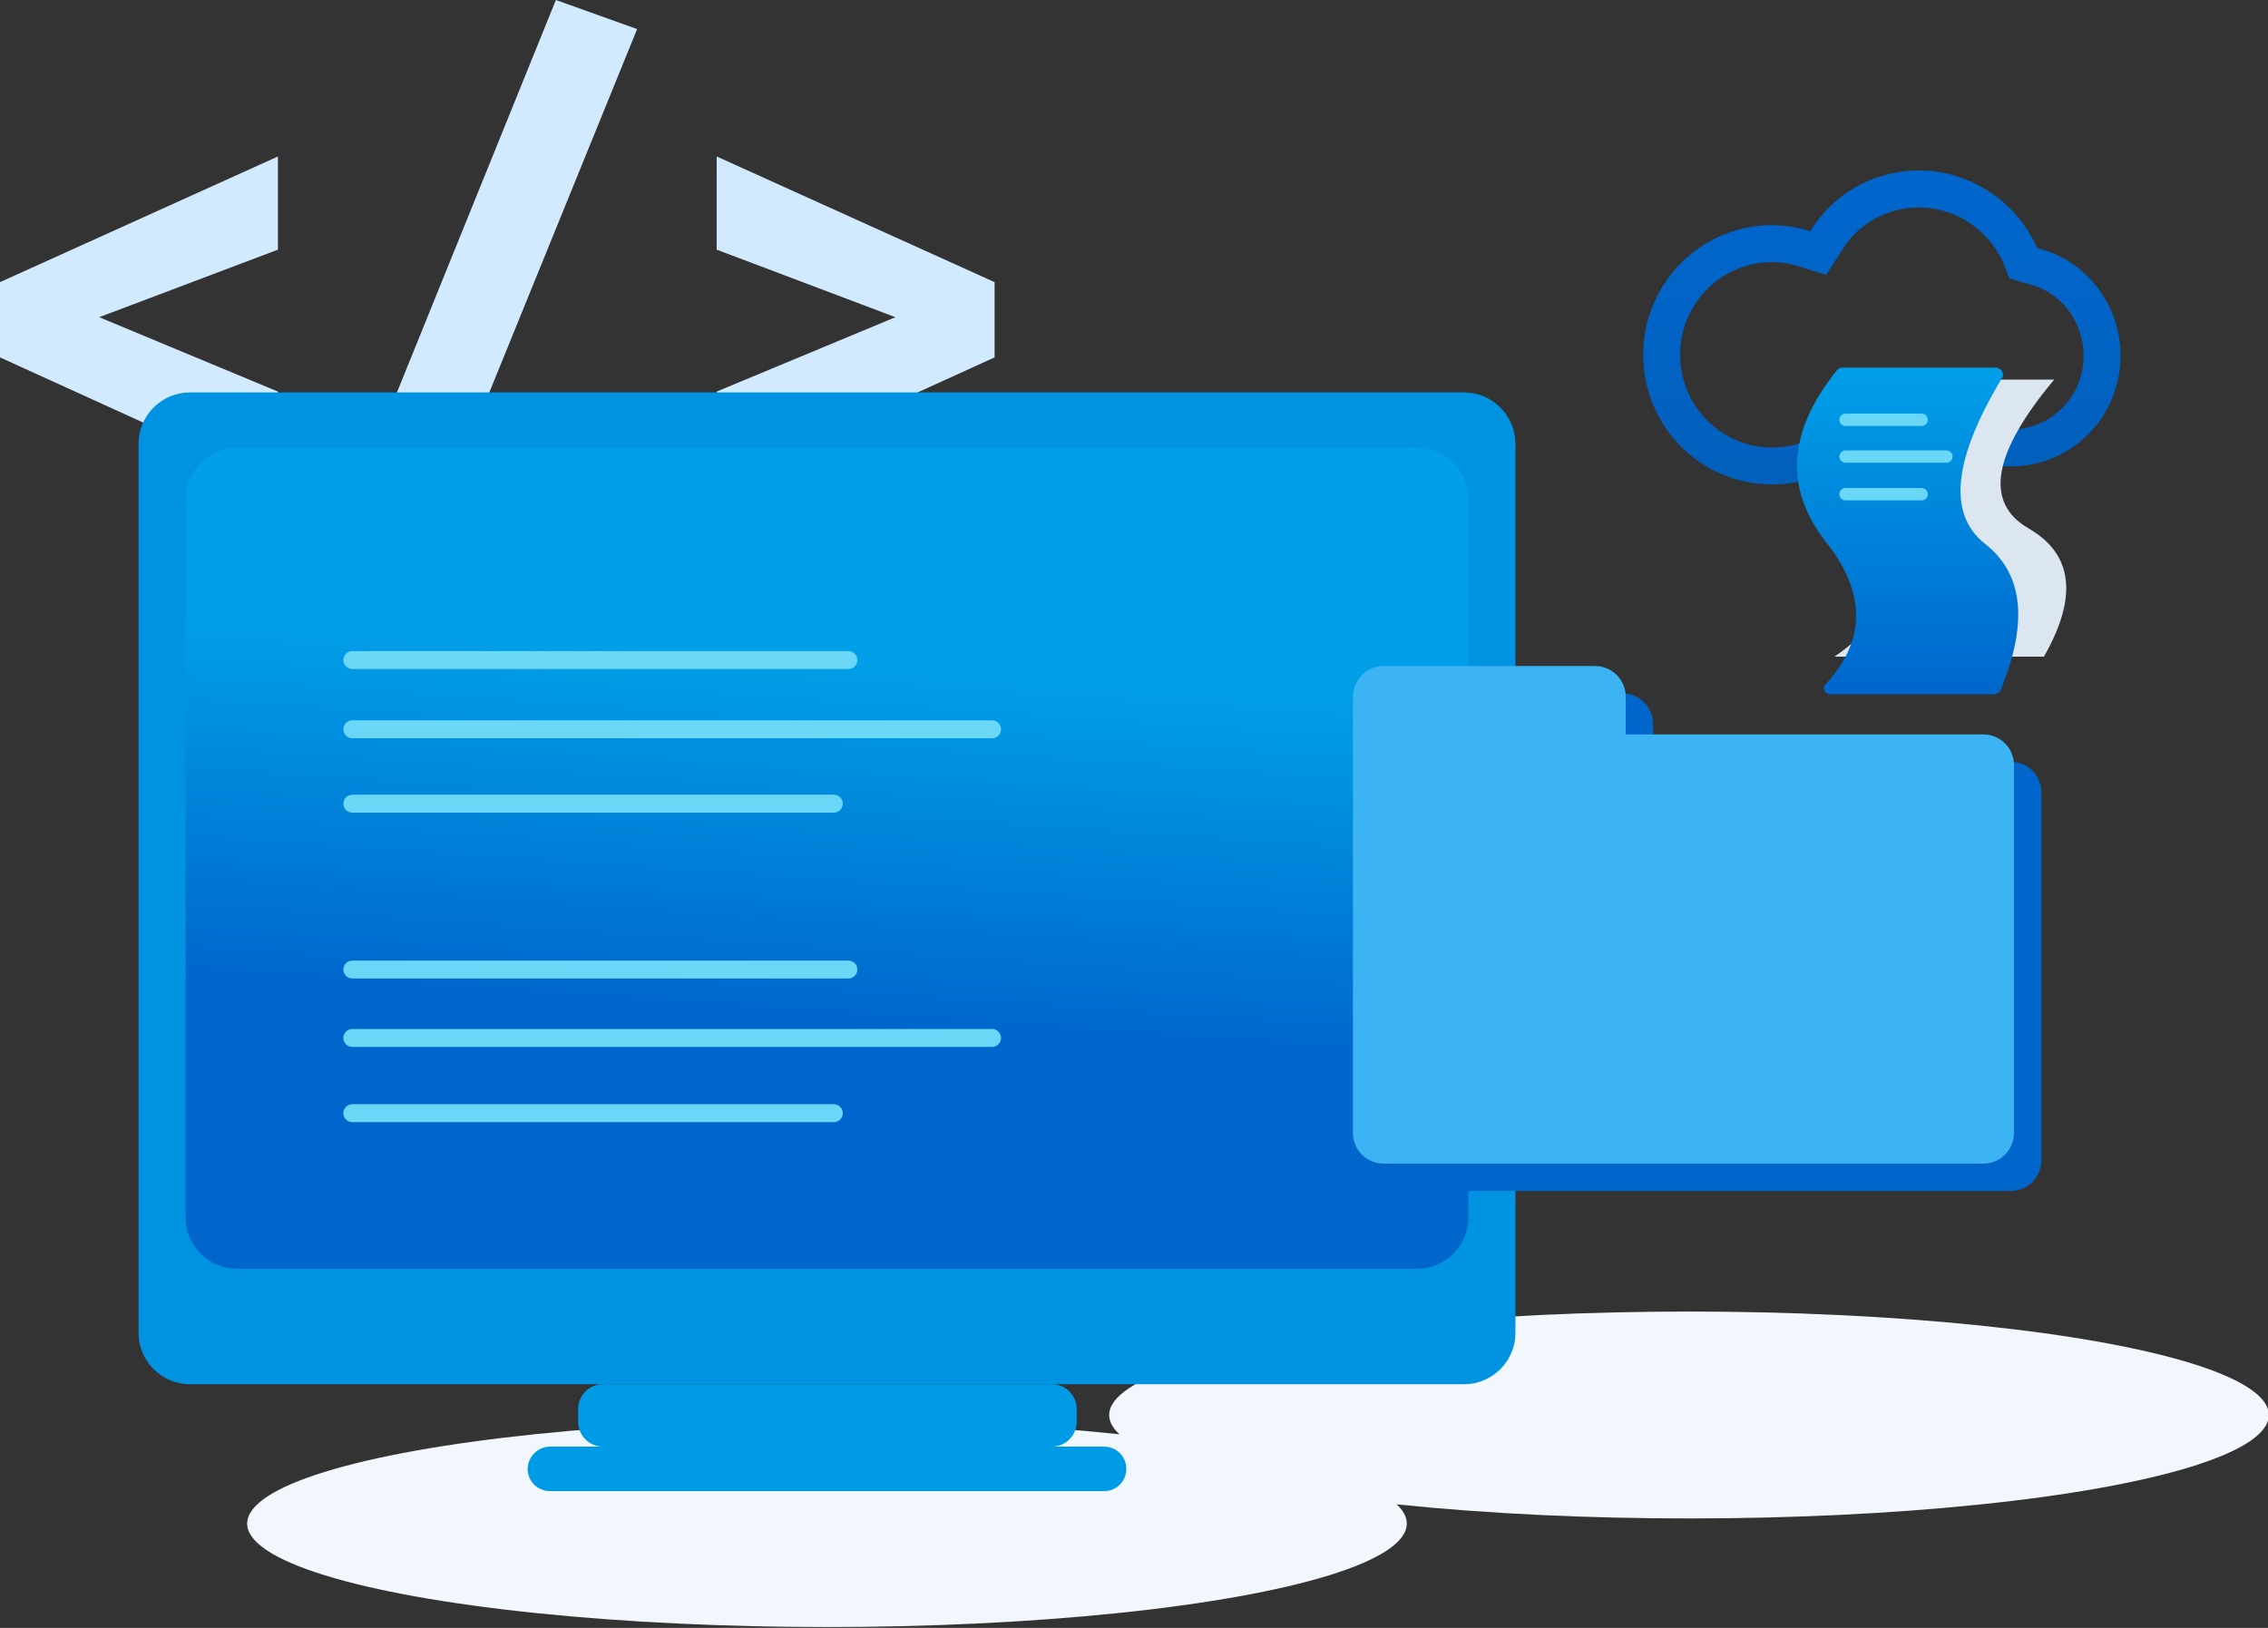 <svg xmlns="http://www.w3.org/2000/svg" version="1.1" viewBox="0 0 265.2 190.4"><rect x="0" y="0" width="265.2" height="190.4" fill="#333333" stroke="none"/><style type="text/css">.st0{fill-rule:evenodd;clip-rule:evenodd;fill:#f1f7fc}.st1{fill:#d2eaff}.st2,.st3{fill-rule:evenodd;clip-rule:evenodd;fill:#0093e2}.st3{fill:url(#SVGID_1_)}.st4{fill:none;stroke:#6ad7f7;stroke-width:2.099;stroke-linecap:round}.st5{fill:#009be6}.st5,.st6,.st7{fill-rule:evenodd;clip-rule:evenodd}.st6{fill:#06c}.st7{fill:#3cb3f3}.st8{fill:none;stroke:url(#SVGID_2_);stroke-width:4.32}.st10,.st9{fill-rule:evenodd;clip-rule:evenodd}.st9{fill:#dbe6f0}.st10{fill:url(#SVGID_3_)}.st11{fill:none;stroke:#6ad7f7;stroke-width:1.44;stroke-linecap:round}</style><ellipse cx="197.5" cy="165.5" class="st0" rx="67.8" ry="12.1"/><polygon points="32.5 29.2 11.6 37.1 32.5 45.8 32.5 56.6 0 41.8 0 33 32.5 18.3" class="st1"/><polygon points="42 56.8 65 0 74.5 3.4 51.4 60.2" class="st1"/><polygon points="104.7 37.1 83.8 29.2 83.8 18.3 116.3 33 116.3 41.8 83.8 56.6 83.8 45.8" class="st1"/><ellipse cx="96.7" cy="178.2" class="st0" rx="67.8" ry="12.1"/><path d="M22.2,45.9h149c3.3,0,6,2.7,6,6v104c0,3.3-2.7,6-6,6h-149c-3.3,0-6-2.7-6-6v-104C16.2,48.6,18.9,45.9,22.2,45.9 z" class="st2"/><linearGradient id="SVGID_1_" x1="-163.208" x2="-163.161" y1="512.243" y2="512.679" gradientTransform="matrix(150 0 0 -96 24574.688 49295.129)" gradientUnits="userSpaceOnUse"><stop offset="0" style="stop-color:#06c"/><stop offset="1" style="stop-color:#009fe7"/></linearGradient><path d="M27.7,52.4h138c3.3,0,6,2.7,6,6v84c0,3.3-2.7,6-6,6h-138c-3.3,0-6-2.7-6-6v-84C21.7,55.1,24.4,52.4,27.7,52.4z" class="st3"/><path d="M41.2,77.2h58" class="st4"/><path d="M41.2,85.3H116" class="st4"/><path d="M41.2,94h56.3" class="st4"/><path d="M41.2,113.4h58" class="st4"/><path d="M41.2,121.4H116" class="st4"/><path d="M41.2,130.2h56.3" class="st4"/><path d="M70.5,161.9H123c1.6,0,2.9,1.3,2.9,2.9v1.5c0,1.6-1.3,2.9-2.9,2.9H70.5c-1.6,0-2.9-1.3-2.9-2.9v-1.5 C67.6,163.2,68.9,161.9,70.5,161.9z" class="st5"/><path d="M64.3,169.2h64.8c1.4,0,2.6,1.1,2.6,2.6l0,0c0,1.4-1.1,2.6-2.6,2.6H64.3c-1.4,0-2.6-1.1-2.6-2.6l0,0 C61.7,170.4,62.9,169.2,64.3,169.2z" class="st5"/><path d="M189.7,81.1c2,0,3.6,1.6,3.6,3.6l0,4.4l41.8,0c2,0,3.6,1.6,3.6,3.6v43c0,2-1.6,3.6-3.6,3.6H165 c-2,0-3.6-1.6-3.6-3.6v-43v-8c0-2,1.6-3.6,3.6-3.6H189.7z" class="st6"/><path d="M186.5,77.9c2,0,3.6,1.6,3.6,3.6l0,4.4l41.8,0c2,0,3.6,1.6,3.6,3.6v43c0,2-1.6,3.6-3.6,3.6h-70.1 c-2,0-3.6-1.6-3.6-3.6v-43v-8c0-2,1.6-3.6,3.6-3.6H186.5z" class="st7"/><linearGradient id="SVGID_2_" x1="-161.092" x2="-161.092" y1="506.303" y2="505.303" gradientTransform="matrix(51.448 0 0 -32.411 8508.022 16431.875)" gradientUnits="userSpaceOnUse"><stop offset="0" style="stop-color:#06c"/><stop offset="1" style="stop-color:#0260bd"/></linearGradient><path d="M224.4,22.1c-4.5,0-8.6,2.3-10.9,6.1l-0.9,1.4l-1.6-0.5c-1.2-0.4-2.5-0.6-3.8-0.6c-7.1,0-12.9,5.8-12.9,13 s5.8,13,12.9,13c3.1,0,6.1-1.1,8.4-3.1l1-0.9l1.3,0.6c1.9,0.9,4.2,1.3,6.5,1.3c1.8,0,3.6-0.3,5.2-0.8l0.8-0.3l0.7,0.3 c1.3,0.5,2.6,0.8,4,0.8c5.9,0,10.7-4.8,10.7-10.8c0-5-3.4-9.4-8.2-10.5l-1-0.3l-0.4-1C234.1,25.2,229.5,22.1,224.4,22.1z" class="st8"/><path d="M240.2,44.4h-22.4c-6.8,6.2-7.4,12-1.7,17.4s5.2,10.4-1.6,15H239c4-7,3.4-12-1.8-15S233,53,240.2,44.4z" class="st9"/><linearGradient id="SVGID_3_" x1="-157.908" x2="-157.908" y1="507.816" y2="506.816" gradientTransform="matrix(25.739 0 0 -38.171 4287.398 19427.047)" gradientUnits="userSpaceOnUse"><stop offset="0" style="stop-color:#009fe8"/><stop offset="1" style="stop-color:#06c"/></linearGradient><path d="M233.4,43h-18c-0.2,0-0.4,0.1-0.6,0.3c-5.8,7.2-6.2,13.9-1.2,20.2c4.6,5.9,4.6,11.4-0.1,16.5 c-0.3,0.3-0.3,0.7,0,1c0.1,0.1,0.3,0.2,0.5,0.2h19.2c0.3,0,0.6-0.2,0.7-0.4c3.3-8,2.7-13.7-1.8-17.2c-4.4-3.5-3.7-9.9,2-19.4 c0.2-0.3,0.1-0.8-0.2-1C233.6,43,233.5,43,233.4,43z" class="st10"/><path d="M215.8,49.1h8.9" class="st11"/><path d="M215.8,53.4h11.8" class="st11"/><path d="M215.8,57.8h8.9" class="st11"/></svg>